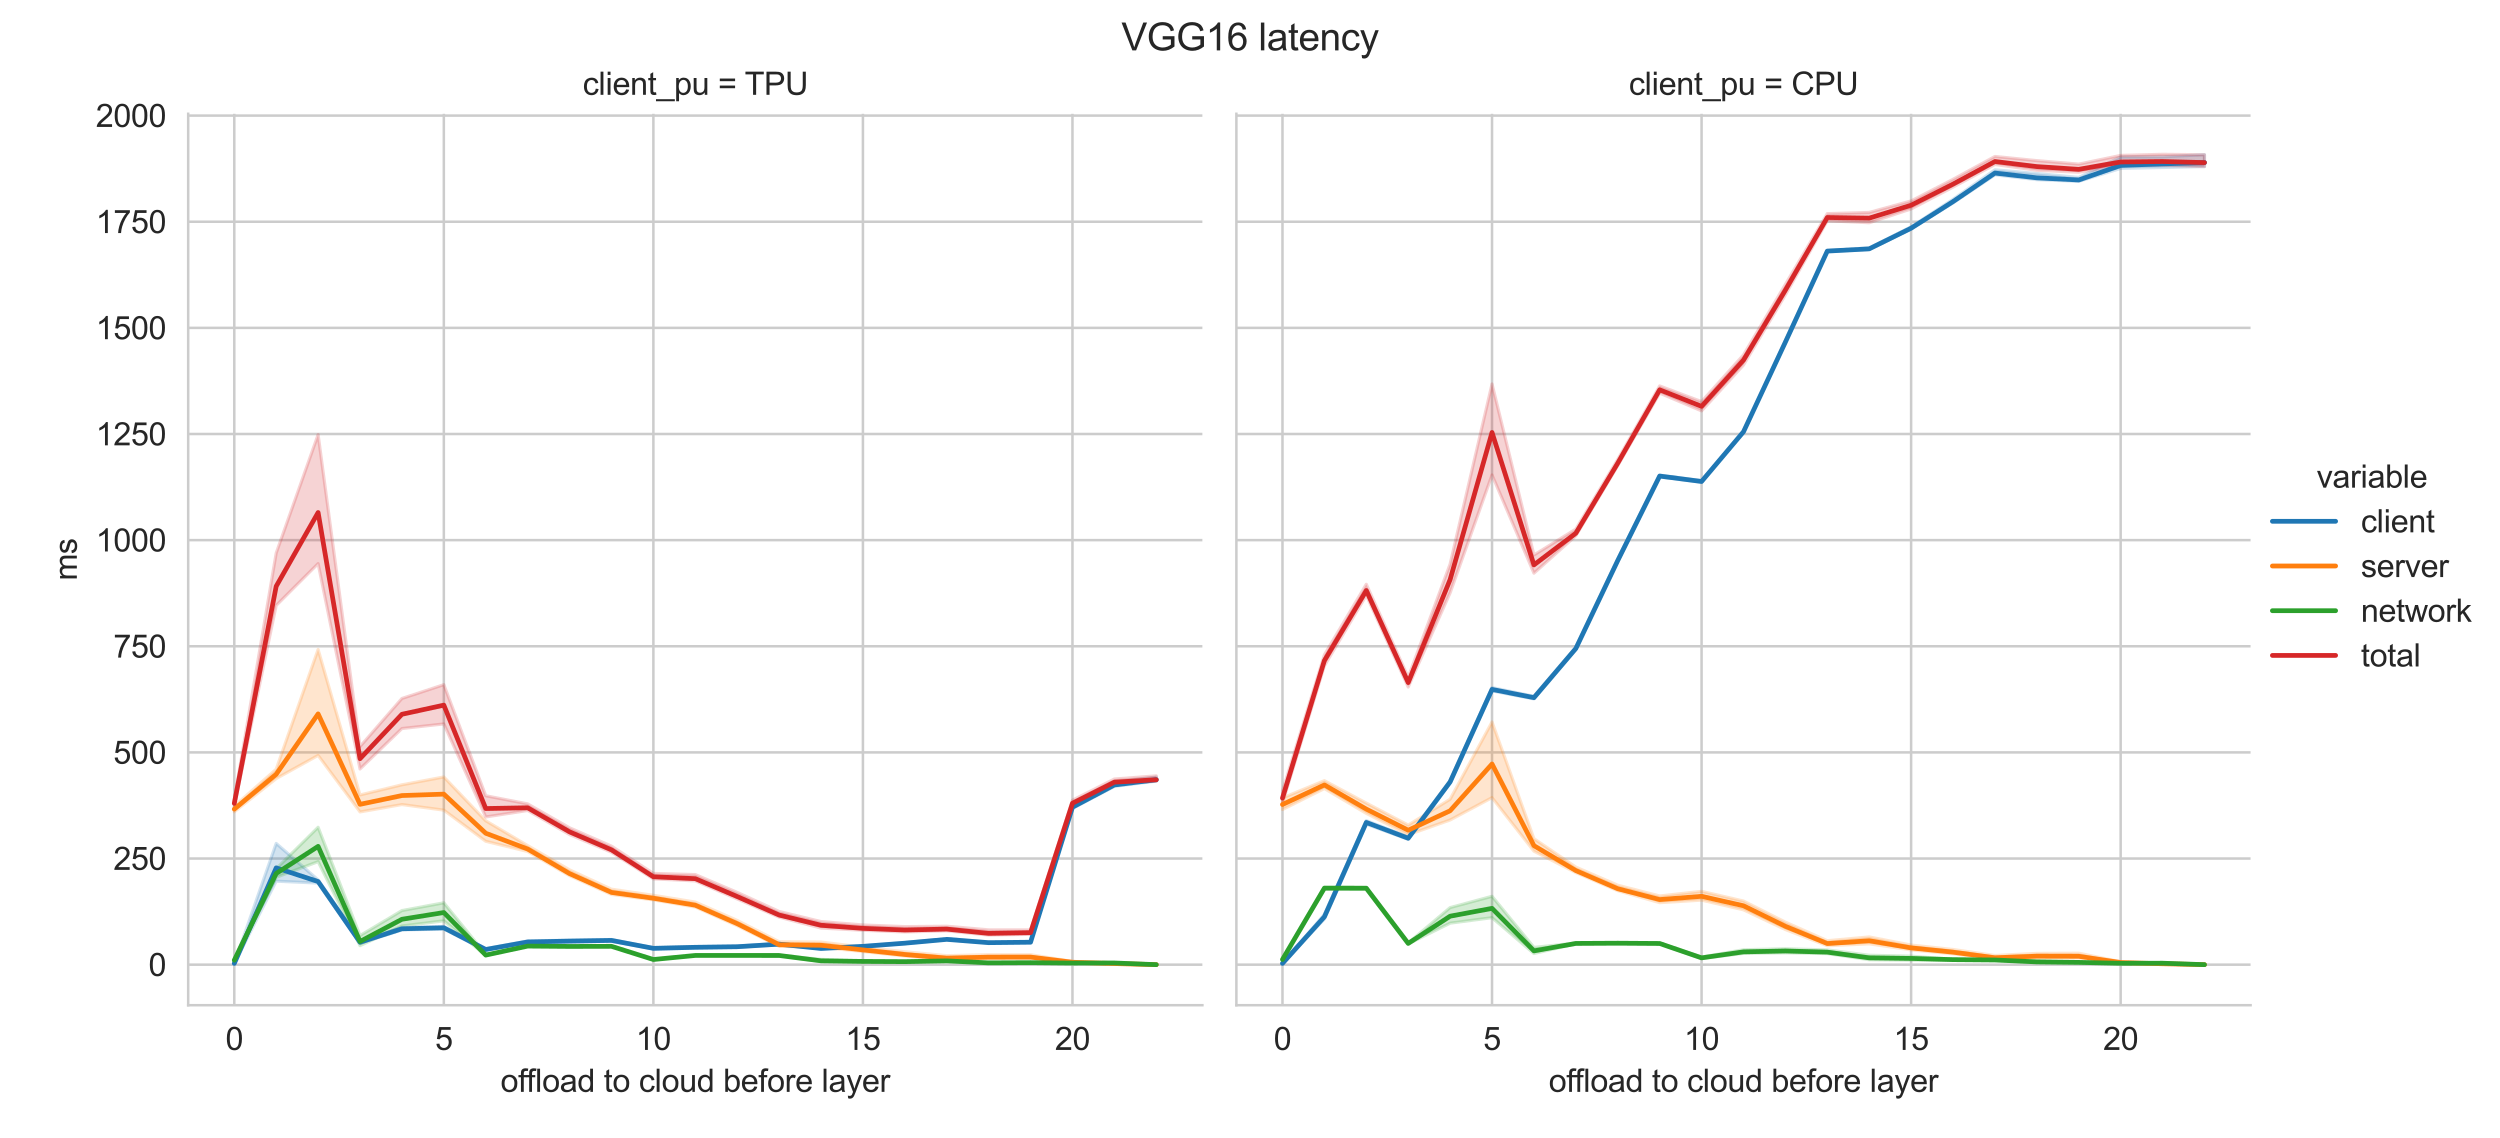 <?xml version="1.0" encoding="utf-8" standalone="no"?>
<!DOCTYPE svg PUBLIC "-//W3C//DTD SVG 1.1//EN"
  "http://www.w3.org/Graphics/SVG/1.1/DTD/svg11.dtd">
<svg xmlns:xlink="http://www.w3.org/1999/xlink" width="791.01pt" height="360pt" viewBox="0 0 791.01 360" xmlns="http://www.w3.org/2000/svg" version="1.1">
 <defs>
  <style type="text/css">*{stroke-linejoin: round; stroke-linecap: butt}</style>
 </defs>
 <g id="figure_1">
  <g id="patch_1">
   <path d="M 0 360 
L 791.01 360 
L 791.01 0 
L 0 0 
z
" style="fill: #ffffff"/>
  </g>
  <g id="axes_1">
   <g id="patch_2">
    <path d="M 59.545 318.04 
L 380.438 318.04 
L 380.438 36 
L 59.545 36 
z
" style="fill: #ffffff"/>
   </g>
   <g id="matplotlib.axis_1">
    <g id="xtick_1">
     <g id="line2d_1">
      <path d="M 74.131 318.04 
L 74.131 36 
" clip-path="url(#p3eb9c1e6b5)" style="fill: none; stroke: #cccccc; stroke-width: 0.8; stroke-linecap: round"/>
     </g>
     <g id="text_1">
      <!-- 0 -->
      <g style="fill: #262626" transform="translate(71.351 332.198) scale(0.1 -0.1)">
       <defs>
        <path id="ArialMT-30" d="M 266 2259 
Q 266 3072 433 3567 
Q 600 4063 929 4331 
Q 1259 4600 1759 4600 
Q 2128 4600 2406 4451 
Q 2684 4303 2865 4023 
Q 3047 3744 3150 3342 
Q 3253 2941 3253 2259 
Q 3253 1453 3087 958 
Q 2922 463 2592 192 
Q 2263 -78 1759 -78 
Q 1097 -78 719 397 
Q 266 969 266 2259 
z
M 844 2259 
Q 844 1131 1108 757 
Q 1372 384 1759 384 
Q 2147 384 2411 759 
Q 2675 1134 2675 2259 
Q 2675 3391 2411 3762 
Q 2147 4134 1753 4134 
Q 1366 4134 1134 3806 
Q 844 3388 844 2259 
z
" transform="scale(0.016)"/>
       </defs>
       <use xlink:href="#ArialMT-30"/>
      </g>
     </g>
    </g>
    <g id="xtick_2">
     <g id="line2d_2">
      <path d="M 140.432 318.04 
L 140.432 36 
" clip-path="url(#p3eb9c1e6b5)" style="fill: none; stroke: #cccccc; stroke-width: 0.8; stroke-linecap: round"/>
     </g>
     <g id="text_2">
      <!-- 5 -->
      <g style="fill: #262626" transform="translate(137.651 332.198) scale(0.1 -0.1)">
       <defs>
        <path id="ArialMT-35" d="M 266 1200 
L 856 1250 
Q 922 819 1161 601 
Q 1400 384 1738 384 
Q 2144 384 2425 690 
Q 2706 997 2706 1503 
Q 2706 1984 2436 2262 
Q 2166 2541 1728 2541 
Q 1456 2541 1237 2417 
Q 1019 2294 894 2097 
L 366 2166 
L 809 4519 
L 3088 4519 
L 3088 3981 
L 1259 3981 
L 1013 2750 
Q 1425 3038 1878 3038 
Q 2478 3038 2890 2622 
Q 3303 2206 3303 1553 
Q 3303 931 2941 478 
Q 2500 -78 1738 -78 
Q 1113 -78 717 272 
Q 322 622 266 1200 
z
" transform="scale(0.016)"/>
       </defs>
       <use xlink:href="#ArialMT-35"/>
      </g>
     </g>
    </g>
    <g id="xtick_3">
     <g id="line2d_3">
      <path d="M 206.732 318.04 
L 206.732 36 
" clip-path="url(#p3eb9c1e6b5)" style="fill: none; stroke: #cccccc; stroke-width: 0.8; stroke-linecap: round"/>
     </g>
     <g id="text_3">
      <!-- 10 -->
      <g style="fill: #262626" transform="translate(201.171 332.198) scale(0.1 -0.1)">
       <defs>
        <path id="ArialMT-31" d="M 2384 0 
L 1822 0 
L 1822 3584 
Q 1619 3391 1289 3197 
Q 959 3003 697 2906 
L 697 3450 
Q 1169 3672 1522 3987 
Q 1875 4303 2022 4600 
L 2384 4600 
L 2384 0 
z
" transform="scale(0.016)"/>
       </defs>
       <use xlink:href="#ArialMT-31"/>
       <use xlink:href="#ArialMT-30" x="55.615"/>
      </g>
     </g>
    </g>
    <g id="xtick_4">
     <g id="line2d_4">
      <path d="M 273.032 318.04 
L 273.032 36 
" clip-path="url(#p3eb9c1e6b5)" style="fill: none; stroke: #cccccc; stroke-width: 0.8; stroke-linecap: round"/>
     </g>
     <g id="text_4">
      <!-- 15 -->
      <g style="fill: #262626" transform="translate(267.471 332.198) scale(0.1 -0.1)">
       <use xlink:href="#ArialMT-31"/>
       <use xlink:href="#ArialMT-35" x="55.615"/>
      </g>
     </g>
    </g>
    <g id="xtick_5">
     <g id="line2d_5">
      <path d="M 339.332 318.04 
L 339.332 36 
" clip-path="url(#p3eb9c1e6b5)" style="fill: none; stroke: #cccccc; stroke-width: 0.8; stroke-linecap: round"/>
     </g>
     <g id="text_5">
      <!-- 20 -->
      <g style="fill: #262626" transform="translate(333.771 332.198) scale(0.1 -0.1)">
       <defs>
        <path id="ArialMT-32" d="M 3222 541 
L 3222 0 
L 194 0 
Q 188 203 259 391 
Q 375 700 629 1000 
Q 884 1300 1366 1694 
Q 2113 2306 2375 2664 
Q 2638 3022 2638 3341 
Q 2638 3675 2398 3904 
Q 2159 4134 1775 4134 
Q 1369 4134 1125 3890 
Q 881 3647 878 3216 
L 300 3275 
Q 359 3922 746 4261 
Q 1134 4600 1788 4600 
Q 2447 4600 2831 4234 
Q 3216 3869 3216 3328 
Q 3216 3053 3103 2787 
Q 2991 2522 2730 2228 
Q 2469 1934 1863 1422 
Q 1356 997 1212 845 
Q 1069 694 975 541 
L 3222 541 
z
" transform="scale(0.016)"/>
       </defs>
       <use xlink:href="#ArialMT-32"/>
       <use xlink:href="#ArialMT-30" x="55.615"/>
      </g>
     </g>
    </g>
    <g id="text_6">
     <!-- offload to cloud before layer -->
     <g style="fill: #262626" transform="translate(158.378 345.465) scale(0.1 -0.1)">
      <defs>
       <path id="ArialMT-6f" d="M 213 1659 
Q 213 2581 725 3025 
Q 1153 3394 1769 3394 
Q 2453 3394 2887 2945 
Q 3322 2497 3322 1706 
Q 3322 1066 3130 698 
Q 2938 331 2570 128 
Q 2203 -75 1769 -75 
Q 1072 -75 642 372 
Q 213 819 213 1659 
z
M 791 1659 
Q 791 1022 1069 705 
Q 1347 388 1769 388 
Q 2188 388 2466 706 
Q 2744 1025 2744 1678 
Q 2744 2294 2464 2611 
Q 2184 2928 1769 2928 
Q 1347 2928 1069 2612 
Q 791 2297 791 1659 
z
" transform="scale(0.016)"/>
       <path id="ArialMT-66" d="M 556 0 
L 556 2881 
L 59 2881 
L 59 3319 
L 556 3319 
L 556 3672 
Q 556 4006 616 4169 
Q 697 4388 901 4523 
Q 1106 4659 1475 4659 
Q 1713 4659 2000 4603 
L 1916 4113 
Q 1741 4144 1584 4144 
Q 1328 4144 1222 4034 
Q 1116 3925 1116 3625 
L 1116 3319 
L 1763 3319 
L 1763 2881 
L 1116 2881 
L 1116 0 
L 556 0 
z
" transform="scale(0.016)"/>
       <path id="ArialMT-6c" d="M 409 0 
L 409 4581 
L 972 4581 
L 972 0 
L 409 0 
z
" transform="scale(0.016)"/>
       <path id="ArialMT-61" d="M 2588 409 
Q 2275 144 1986 34 
Q 1697 -75 1366 -75 
Q 819 -75 525 192 
Q 231 459 231 875 
Q 231 1119 342 1320 
Q 453 1522 633 1644 
Q 813 1766 1038 1828 
Q 1203 1872 1538 1913 
Q 2219 1994 2541 2106 
Q 2544 2222 2544 2253 
Q 2544 2597 2384 2738 
Q 2169 2928 1744 2928 
Q 1347 2928 1158 2789 
Q 969 2650 878 2297 
L 328 2372 
Q 403 2725 575 2942 
Q 747 3159 1072 3276 
Q 1397 3394 1825 3394 
Q 2250 3394 2515 3294 
Q 2781 3194 2906 3042 
Q 3031 2891 3081 2659 
Q 3109 2516 3109 2141 
L 3109 1391 
Q 3109 606 3145 398 
Q 3181 191 3288 0 
L 2700 0 
Q 2613 175 2588 409 
z
M 2541 1666 
Q 2234 1541 1622 1453 
Q 1275 1403 1131 1340 
Q 988 1278 909 1158 
Q 831 1038 831 891 
Q 831 666 1001 516 
Q 1172 366 1500 366 
Q 1825 366 2078 508 
Q 2331 650 2450 897 
Q 2541 1088 2541 1459 
L 2541 1666 
z
" transform="scale(0.016)"/>
       <path id="ArialMT-64" d="M 2575 0 
L 2575 419 
Q 2259 -75 1647 -75 
Q 1250 -75 917 144 
Q 584 363 401 755 
Q 219 1147 219 1656 
Q 219 2153 384 2558 
Q 550 2963 881 3178 
Q 1213 3394 1622 3394 
Q 1922 3394 2156 3267 
Q 2391 3141 2538 2938 
L 2538 4581 
L 3097 4581 
L 3097 0 
L 2575 0 
z
M 797 1656 
Q 797 1019 1065 703 
Q 1334 388 1700 388 
Q 2069 388 2326 689 
Q 2584 991 2584 1609 
Q 2584 2291 2321 2609 
Q 2059 2928 1675 2928 
Q 1300 2928 1048 2622 
Q 797 2316 797 1656 
z
" transform="scale(0.016)"/>
       <path id="ArialMT-20" transform="scale(0.016)"/>
       <path id="ArialMT-74" d="M 1650 503 
L 1731 6 
Q 1494 -44 1306 -44 
Q 1000 -44 831 53 
Q 663 150 594 308 
Q 525 466 525 972 
L 525 2881 
L 113 2881 
L 113 3319 
L 525 3319 
L 525 4141 
L 1084 4478 
L 1084 3319 
L 1650 3319 
L 1650 2881 
L 1084 2881 
L 1084 941 
Q 1084 700 1114 631 
Q 1144 563 1211 522 
Q 1278 481 1403 481 
Q 1497 481 1650 503 
z
" transform="scale(0.016)"/>
       <path id="ArialMT-63" d="M 2588 1216 
L 3141 1144 
Q 3050 572 2676 248 
Q 2303 -75 1759 -75 
Q 1078 -75 664 370 
Q 250 816 250 1647 
Q 250 2184 428 2587 
Q 606 2991 970 3192 
Q 1334 3394 1763 3394 
Q 2303 3394 2647 3120 
Q 2991 2847 3088 2344 
L 2541 2259 
Q 2463 2594 2264 2762 
Q 2066 2931 1784 2931 
Q 1359 2931 1093 2626 
Q 828 2322 828 1663 
Q 828 994 1084 691 
Q 1341 388 1753 388 
Q 2084 388 2306 591 
Q 2528 794 2588 1216 
z
" transform="scale(0.016)"/>
       <path id="ArialMT-75" d="M 2597 0 
L 2597 488 
Q 2209 -75 1544 -75 
Q 1250 -75 995 37 
Q 741 150 617 320 
Q 494 491 444 738 
Q 409 903 409 1263 
L 409 3319 
L 972 3319 
L 972 1478 
Q 972 1038 1006 884 
Q 1059 663 1231 536 
Q 1403 409 1656 409 
Q 1909 409 2131 539 
Q 2353 669 2445 892 
Q 2538 1116 2538 1541 
L 2538 3319 
L 3100 3319 
L 3100 0 
L 2597 0 
z
" transform="scale(0.016)"/>
       <path id="ArialMT-62" d="M 941 0 
L 419 0 
L 419 4581 
L 981 4581 
L 981 2947 
Q 1338 3394 1891 3394 
Q 2197 3394 2470 3270 
Q 2744 3147 2920 2923 
Q 3097 2700 3197 2384 
Q 3297 2069 3297 1709 
Q 3297 856 2875 390 
Q 2453 -75 1863 -75 
Q 1275 -75 941 416 
L 941 0 
z
M 934 1684 
Q 934 1088 1097 822 
Q 1363 388 1816 388 
Q 2184 388 2453 708 
Q 2722 1028 2722 1663 
Q 2722 2313 2464 2622 
Q 2206 2931 1841 2931 
Q 1472 2931 1203 2611 
Q 934 2291 934 1684 
z
" transform="scale(0.016)"/>
       <path id="ArialMT-65" d="M 2694 1069 
L 3275 997 
Q 3138 488 2766 206 
Q 2394 -75 1816 -75 
Q 1088 -75 661 373 
Q 234 822 234 1631 
Q 234 2469 665 2931 
Q 1097 3394 1784 3394 
Q 2450 3394 2872 2941 
Q 3294 2488 3294 1666 
Q 3294 1616 3291 1516 
L 816 1516 
Q 847 969 1125 678 
Q 1403 388 1819 388 
Q 2128 388 2347 550 
Q 2566 713 2694 1069 
z
M 847 1978 
L 2700 1978 
Q 2663 2397 2488 2606 
Q 2219 2931 1791 2931 
Q 1403 2931 1139 2672 
Q 875 2413 847 1978 
z
" transform="scale(0.016)"/>
       <path id="ArialMT-72" d="M 416 0 
L 416 3319 
L 922 3319 
L 922 2816 
Q 1116 3169 1280 3281 
Q 1444 3394 1641 3394 
Q 1925 3394 2219 3213 
L 2025 2691 
Q 1819 2813 1613 2813 
Q 1428 2813 1281 2702 
Q 1134 2591 1072 2394 
Q 978 2094 978 1738 
L 978 0 
L 416 0 
z
" transform="scale(0.016)"/>
       <path id="ArialMT-79" d="M 397 -1278 
L 334 -750 
Q 519 -800 656 -800 
Q 844 -800 956 -737 
Q 1069 -675 1141 -563 
Q 1194 -478 1313 -144 
Q 1328 -97 1363 -6 
L 103 3319 
L 709 3319 
L 1400 1397 
Q 1534 1031 1641 628 
Q 1738 1016 1872 1384 
L 2581 3319 
L 3144 3319 
L 1881 -56 
Q 1678 -603 1566 -809 
Q 1416 -1088 1222 -1217 
Q 1028 -1347 759 -1347 
Q 597 -1347 397 -1278 
z
" transform="scale(0.016)"/>
      </defs>
      <use xlink:href="#ArialMT-6f"/>
      <use xlink:href="#ArialMT-66" x="55.615"/>
      <use xlink:href="#ArialMT-66" x="81.648"/>
      <use xlink:href="#ArialMT-6c" x="109.432"/>
      <use xlink:href="#ArialMT-6f" x="131.648"/>
      <use xlink:href="#ArialMT-61" x="187.264"/>
      <use xlink:href="#ArialMT-64" x="242.879"/>
      <use xlink:href="#ArialMT-20" x="298.494"/>
      <use xlink:href="#ArialMT-74" x="326.277"/>
      <use xlink:href="#ArialMT-6f" x="354.061"/>
      <use xlink:href="#ArialMT-20" x="409.676"/>
      <use xlink:href="#ArialMT-63" x="437.459"/>
      <use xlink:href="#ArialMT-6c" x="487.459"/>
      <use xlink:href="#ArialMT-6f" x="509.676"/>
      <use xlink:href="#ArialMT-75" x="565.291"/>
      <use xlink:href="#ArialMT-64" x="620.906"/>
      <use xlink:href="#ArialMT-20" x="676.521"/>
      <use xlink:href="#ArialMT-62" x="704.305"/>
      <use xlink:href="#ArialMT-65" x="759.92"/>
      <use xlink:href="#ArialMT-66" x="815.535"/>
      <use xlink:href="#ArialMT-6f" x="843.318"/>
      <use xlink:href="#ArialMT-72" x="898.934"/>
      <use xlink:href="#ArialMT-65" x="932.234"/>
      <use xlink:href="#ArialMT-20" x="987.85"/>
      <use xlink:href="#ArialMT-6c" x="1015.633"/>
      <use xlink:href="#ArialMT-61" x="1037.85"/>
      <use xlink:href="#ArialMT-79" x="1093.465"/>
      <use xlink:href="#ArialMT-65" x="1143.465"/>
      <use xlink:href="#ArialMT-72" x="1199.08"/>
     </g>
    </g>
   </g>
   <g id="matplotlib.axis_2">
    <g id="ytick_1">
     <g id="line2d_6">
      <path d="M 59.545 305.22 
L 380.438 305.22 
" clip-path="url(#p3eb9c1e6b5)" style="fill: none; stroke: #cccccc; stroke-width: 0.8; stroke-linecap: round"/>
     </g>
     <g id="text_7">
      <!-- 0 -->
      <g style="fill: #262626" transform="translate(46.985 308.799) scale(0.1 -0.1)">
       <use xlink:href="#ArialMT-30"/>
      </g>
     </g>
    </g>
    <g id="ytick_2">
     <g id="line2d_7">
      <path d="M 59.545 271.641 
L 380.438 271.641 
" clip-path="url(#p3eb9c1e6b5)" style="fill: none; stroke: #cccccc; stroke-width: 0.8; stroke-linecap: round"/>
     </g>
     <g id="text_8">
      <!-- 250 -->
      <g style="fill: #262626" transform="translate(35.863 275.22) scale(0.1 -0.1)">
       <use xlink:href="#ArialMT-32"/>
       <use xlink:href="#ArialMT-35" x="55.615"/>
       <use xlink:href="#ArialMT-30" x="111.23"/>
      </g>
     </g>
    </g>
    <g id="ytick_3">
     <g id="line2d_8">
      <path d="M 59.545 238.061 
L 380.438 238.061 
" clip-path="url(#p3eb9c1e6b5)" style="fill: none; stroke: #cccccc; stroke-width: 0.8; stroke-linecap: round"/>
     </g>
     <g id="text_9">
      <!-- 500 -->
      <g style="fill: #262626" transform="translate(35.863 241.64) scale(0.1 -0.1)">
       <use xlink:href="#ArialMT-35"/>
       <use xlink:href="#ArialMT-30" x="55.615"/>
       <use xlink:href="#ArialMT-30" x="111.23"/>
      </g>
     </g>
    </g>
    <g id="ytick_4">
     <g id="line2d_9">
      <path d="M 59.545 204.482 
L 380.438 204.482 
" clip-path="url(#p3eb9c1e6b5)" style="fill: none; stroke: #cccccc; stroke-width: 0.8; stroke-linecap: round"/>
     </g>
     <g id="text_10">
      <!-- 750 -->
      <g style="fill: #262626" transform="translate(35.863 208.061) scale(0.1 -0.1)">
       <defs>
        <path id="ArialMT-37" d="M 303 3981 
L 303 4522 
L 3269 4522 
L 3269 4084 
Q 2831 3619 2401 2847 
Q 1972 2075 1738 1259 
Q 1569 684 1522 0 
L 944 0 
Q 953 541 1156 1306 
Q 1359 2072 1739 2783 
Q 2119 3494 2547 3981 
L 303 3981 
z
" transform="scale(0.016)"/>
       </defs>
       <use xlink:href="#ArialMT-37"/>
       <use xlink:href="#ArialMT-35" x="55.615"/>
       <use xlink:href="#ArialMT-30" x="111.23"/>
      </g>
     </g>
    </g>
    <g id="ytick_5">
     <g id="line2d_10">
      <path d="M 59.545 170.903 
L 380.438 170.903 
" clip-path="url(#p3eb9c1e6b5)" style="fill: none; stroke: #cccccc; stroke-width: 0.8; stroke-linecap: round"/>
     </g>
     <g id="text_11">
      <!-- 1000 -->
      <g style="fill: #262626" transform="translate(30.302 174.482) scale(0.1 -0.1)">
       <use xlink:href="#ArialMT-31"/>
       <use xlink:href="#ArialMT-30" x="55.615"/>
       <use xlink:href="#ArialMT-30" x="111.23"/>
       <use xlink:href="#ArialMT-30" x="166.846"/>
      </g>
     </g>
    </g>
    <g id="ytick_6">
     <g id="line2d_11">
      <path d="M 59.545 137.323 
L 380.438 137.323 
" clip-path="url(#p3eb9c1e6b5)" style="fill: none; stroke: #cccccc; stroke-width: 0.8; stroke-linecap: round"/>
     </g>
     <g id="text_12">
      <!-- 1250 -->
      <g style="fill: #262626" transform="translate(30.302 140.902) scale(0.1 -0.1)">
       <use xlink:href="#ArialMT-31"/>
       <use xlink:href="#ArialMT-32" x="55.615"/>
       <use xlink:href="#ArialMT-35" x="111.23"/>
       <use xlink:href="#ArialMT-30" x="166.846"/>
      </g>
     </g>
    </g>
    <g id="ytick_7">
     <g id="line2d_12">
      <path d="M 59.545 103.744 
L 380.438 103.744 
" clip-path="url(#p3eb9c1e6b5)" style="fill: none; stroke: #cccccc; stroke-width: 0.8; stroke-linecap: round"/>
     </g>
     <g id="text_13">
      <!-- 1500 -->
      <g style="fill: #262626" transform="translate(30.302 107.323) scale(0.1 -0.1)">
       <use xlink:href="#ArialMT-31"/>
       <use xlink:href="#ArialMT-35" x="55.615"/>
       <use xlink:href="#ArialMT-30" x="111.23"/>
       <use xlink:href="#ArialMT-30" x="166.846"/>
      </g>
     </g>
    </g>
    <g id="ytick_8">
     <g id="line2d_13">
      <path d="M 59.545 70.165 
L 380.438 70.165 
" clip-path="url(#p3eb9c1e6b5)" style="fill: none; stroke: #cccccc; stroke-width: 0.8; stroke-linecap: round"/>
     </g>
     <g id="text_14">
      <!-- 1750 -->
      <g style="fill: #262626" transform="translate(30.302 73.744) scale(0.1 -0.1)">
       <use xlink:href="#ArialMT-31"/>
       <use xlink:href="#ArialMT-37" x="55.615"/>
       <use xlink:href="#ArialMT-35" x="111.23"/>
       <use xlink:href="#ArialMT-30" x="166.846"/>
      </g>
     </g>
    </g>
    <g id="ytick_9">
     <g id="line2d_14">
      <path d="M 59.545 36.586 
L 380.438 36.586 
" clip-path="url(#p3eb9c1e6b5)" style="fill: none; stroke: #cccccc; stroke-width: 0.8; stroke-linecap: round"/>
     </g>
     <g id="text_15">
      <!-- 2000 -->
      <g style="fill: #262626" transform="translate(30.302 40.164) scale(0.1 -0.1)">
       <use xlink:href="#ArialMT-32"/>
       <use xlink:href="#ArialMT-30" x="55.615"/>
       <use xlink:href="#ArialMT-30" x="111.23"/>
       <use xlink:href="#ArialMT-30" x="166.846"/>
      </g>
     </g>
    </g>
    <g id="text_16">
     <!-- ms -->
     <g style="fill: #262626" transform="translate(24.314 183.685) rotate(-90) scale(0.1 -0.1)">
      <defs>
       <path id="ArialMT-6d" d="M 422 0 
L 422 3319 
L 925 3319 
L 925 2853 
Q 1081 3097 1340 3245 
Q 1600 3394 1931 3394 
Q 2300 3394 2536 3241 
Q 2772 3088 2869 2813 
Q 3263 3394 3894 3394 
Q 4388 3394 4653 3120 
Q 4919 2847 4919 2278 
L 4919 0 
L 4359 0 
L 4359 2091 
Q 4359 2428 4304 2576 
Q 4250 2725 4106 2815 
Q 3963 2906 3769 2906 
Q 3419 2906 3187 2673 
Q 2956 2441 2956 1928 
L 2956 0 
L 2394 0 
L 2394 2156 
Q 2394 2531 2256 2718 
Q 2119 2906 1806 2906 
Q 1569 2906 1367 2781 
Q 1166 2656 1075 2415 
Q 984 2175 984 1722 
L 984 0 
L 422 0 
z
" transform="scale(0.016)"/>
       <path id="ArialMT-73" d="M 197 991 
L 753 1078 
Q 800 744 1014 566 
Q 1228 388 1613 388 
Q 2000 388 2187 545 
Q 2375 703 2375 916 
Q 2375 1106 2209 1216 
Q 2094 1291 1634 1406 
Q 1016 1563 777 1677 
Q 538 1791 414 1992 
Q 291 2194 291 2438 
Q 291 2659 392 2848 
Q 494 3038 669 3163 
Q 800 3259 1026 3326 
Q 1253 3394 1513 3394 
Q 1903 3394 2198 3281 
Q 2494 3169 2634 2976 
Q 2775 2784 2828 2463 
L 2278 2388 
Q 2241 2644 2061 2787 
Q 1881 2931 1553 2931 
Q 1166 2931 1000 2803 
Q 834 2675 834 2503 
Q 834 2394 903 2306 
Q 972 2216 1119 2156 
Q 1203 2125 1616 2013 
Q 2213 1853 2448 1751 
Q 2684 1650 2818 1456 
Q 2953 1263 2953 975 
Q 2953 694 2789 445 
Q 2625 197 2315 61 
Q 2006 -75 1616 -75 
Q 969 -75 630 194 
Q 291 463 197 991 
z
" transform="scale(0.016)"/>
      </defs>
      <use xlink:href="#ArialMT-6d"/>
      <use xlink:href="#ArialMT-73" x="83.301"/>
     </g>
    </g>
   </g>
   <g id="PolyCollection_1">
    <defs>
     <path id="m336914380c" d="M 74.131 -55.201 
L 74.131 -55.154 
L 87.392 -81.192 
L 100.652 -80.585 
L 113.912 -61.501 
L 127.172 -65.768 
L 140.432 -66.037 
L 153.692 -59.332 
L 166.952 -61.669 
L 180.212 -61.931 
L 193.472 -62.198 
L 206.732 -59.746 
L 219.992 -60.072 
L 233.252 -60.257 
L 246.512 -61.057 
L 259.772 -59.806 
L 273.032 -60.471 
L 286.292 -61.427 
L 299.552 -62.675 
L 312.812 -61.645 
L 326.072 -61.785 
L 339.332 -104.206 
L 352.592 -111.183 
L 365.852 -112.853 
L 365.852 -114.143 
L 365.852 -114.143 
L 352.592 -112.518 
L 339.332 -105.332 
L 326.072 -62.035 
L 312.812 -61.887 
L 299.552 -62.929 
L 286.292 -61.768 
L 273.032 -60.687 
L 259.772 -60.001 
L 246.512 -61.522 
L 233.252 -60.657 
L 219.992 -60.489 
L 206.732 -60.142 
L 193.472 -62.734 
L 180.212 -62.534 
L 166.952 -62.275 
L 153.692 -59.846 
L 140.432 -66.862 
L 127.172 -66.548 
L 113.912 -62.319 
L 100.652 -81.601 
L 87.392 -93.135 
L 74.131 -55.201 
z
" style="stroke: #1f77b4; stroke-opacity: 0.2"/>
    </defs>
    <g clip-path="url(#p3eb9c1e6b5)">
     <use xlink:href="#m336914380c" x="0" y="360" style="fill: #1f77b4; fill-opacity: 0.2; stroke: #1f77b4; stroke-opacity: 0.2"/>
    </g>
   </g>
   <g id="PolyCollection_2">
    <defs>
     <path id="m4c4e820c5f" d="M 74.131 -104.928 
L 74.131 -103.13 
L 87.392 -113.651 
L 100.652 -120.989 
L 113.912 -103.099 
L 127.172 -105.433 
L 140.432 -103.665 
L 153.692 -93.804 
L 166.952 -90.579 
L 180.212 -82.917 
L 193.472 -76.978 
L 206.732 -75.259 
L 219.992 -72.99 
L 233.252 -67.095 
L 246.512 -60.582 
L 259.772 -60.277 
L 273.032 -58.916 
L 286.292 -57.507 
L 299.552 -56.388 
L 312.812 -56.692 
L 326.072 -56.724 
L 339.332 -55.404 
L 352.592 -55.062 
L 365.852 -54.78 
L 365.852 -54.78 
L 365.852 -54.78 
L 352.592 -55.24 
L 339.332 -55.79 
L 326.072 -57.933 
L 312.812 -57.931 
L 299.552 -57.63 
L 286.292 -58.869 
L 273.032 -60.323 
L 259.772 -61.93 
L 246.512 -62.037 
L 233.252 -68.775 
L 219.992 -74.588 
L 206.732 -76.728 
L 193.472 -78.65 
L 180.212 -84.779 
L 166.952 -92.456 
L 153.692 -100.302 
L 140.432 -114.166 
L 127.172 -111.688 
L 113.912 -108.477 
L 100.652 -154.506 
L 87.392 -116.622 
L 74.131 -104.928 
z
" style="stroke: #ff7f0e; stroke-opacity: 0.2"/>
    </defs>
    <g clip-path="url(#p3eb9c1e6b5)">
     <use xlink:href="#m4c4e820c5f" x="0" y="360" style="fill: #ff7f0e; fill-opacity: 0.2; stroke: #ff7f0e; stroke-opacity: 0.2"/>
    </g>
   </g>
   <g id="PolyCollection_3">
    <defs>
     <path id="m0e6bf0d79c" d="M 74.131 -56.298 
L 74.131 -56.129 
L 87.392 -82.417 
L 100.652 -87.379 
L 113.912 -60.782 
L 127.172 -67.019 
L 140.432 -68.645 
L 153.692 -57.682 
L 166.952 -60.591 
L 180.212 -60.477 
L 193.472 -60.531 
L 206.732 -56.351 
L 219.992 -57.648 
L 233.252 -57.649 
L 246.512 -57.639 
L 259.772 -55.749 
L 273.032 -55.716 
L 286.292 -55.691 
L 299.552 -55.907 
L 312.812 -55.32 
L 326.072 -55.348 
L 339.332 -55.259 
L 352.592 -55.285 
L 365.852 -54.78 
L 365.852 -54.78 
L 365.852 -54.78 
L 352.592 -55.339 
L 339.332 -55.299 
L 326.072 -55.499 
L 312.812 -55.372 
L 299.552 -56.045 
L 286.292 -55.783 
L 273.032 -55.923 
L 259.772 -56.462 
L 246.512 -57.736 
L 233.252 -57.748 
L 219.992 -57.741 
L 206.732 -56.47 
L 193.472 -60.634 
L 180.212 -60.625 
L 166.952 -60.725 
L 153.692 -58.025 
L 140.432 -74.355 
L 127.172 -71.899 
L 113.912 -63.986 
L 100.652 -98.249 
L 87.392 -85.132 
L 74.131 -56.298 
z
" style="stroke: #2ca02c; stroke-opacity: 0.2"/>
    </defs>
    <g clip-path="url(#p3eb9c1e6b5)">
     <use xlink:href="#m0e6bf0d79c" x="0" y="360" style="fill: #2ca02c; fill-opacity: 0.2; stroke: #2ca02c; stroke-opacity: 0.2"/>
    </g>
   </g>
   <g id="PolyCollection_4">
    <defs>
     <path id="m6914ed46f7" d="M 74.131 -106.903 
L 74.131 -104.966 
L 87.392 -168.44 
L 100.652 -181.676 
L 113.912 -116.694 
L 127.172 -129.49 
L 140.432 -130.941 
L 153.692 -101.512 
L 166.952 -103.56 
L 180.212 -95.93 
L 193.472 -90.339 
L 206.732 -81.91 
L 219.992 -81.277 
L 233.252 -75.565 
L 246.512 -69.799 
L 259.772 -66.353 
L 273.032 -65.651 
L 286.292 -65.116 
L 299.552 -65.472 
L 312.812 -64.125 
L 326.072 -64.372 
L 339.332 -105.332 
L 352.592 -111.995 
L 365.852 -112.852 
L 365.852 -114.521 
L 365.852 -114.521 
L 352.592 -113.518 
L 339.332 -106.812 
L 326.072 -65.782 
L 312.812 -65.799 
L 299.552 -66.938 
L 286.292 -66.821 
L 273.032 -67.338 
L 259.772 -68.415 
L 246.512 -71.612 
L 233.252 -77.65 
L 219.992 -83.285 
L 206.732 -83.642 
L 193.472 -92.289 
L 180.212 -98.083 
L 166.952 -105.654 
L 153.692 -108.221 
L 140.432 -143.368 
L 127.172 -139.008 
L 113.912 -123.777 
L 100.652 -222.492 
L 87.392 -185.011 
L 74.131 -106.903 
z
" style="stroke: #d62728; stroke-opacity: 0.2"/>
    </defs>
    <g clip-path="url(#p3eb9c1e6b5)">
     <use xlink:href="#m6914ed46f7" x="0" y="360" style="fill: #d62728; fill-opacity: 0.2; stroke: #d62728; stroke-opacity: 0.2"/>
    </g>
   </g>
   <g id="line2d_15">
    <path d="M 74.131 304.824 
L 87.392 274.598 
L 100.652 278.926 
L 113.912 298.107 
L 127.172 293.868 
L 140.432 293.561 
L 153.692 300.425 
L 166.952 298.035 
L 180.212 297.77 
L 193.472 297.549 
L 206.732 300.058 
L 219.992 299.731 
L 233.252 299.548 
L 246.512 298.732 
L 259.772 300.102 
L 273.032 299.426 
L 286.292 298.426 
L 299.552 297.217 
L 312.812 298.265 
L 326.072 298.12 
L 339.332 255.412 
L 352.592 248.36 
L 365.852 246.712 
" clip-path="url(#p3eb9c1e6b5)" style="fill: none; stroke: #1f77b4; stroke-width: 1.5; stroke-linecap: round"/>
   </g>
   <g id="line2d_16">
    <path d="M 74.131 256.005 
L 87.392 244.973 
L 100.652 225.882 
L 113.912 254.493 
L 127.172 251.715 
L 140.432 251.265 
L 153.692 263.646 
L 166.952 268.636 
L 180.212 276.416 
L 193.472 282.366 
L 206.732 284.206 
L 219.992 286.411 
L 233.252 292.251 
L 246.512 298.921 
L 259.772 299.091 
L 273.032 300.554 
L 286.292 302.006 
L 299.552 303.161 
L 312.812 302.849 
L 326.072 302.825 
L 339.332 304.459 
L 352.592 304.874 
L 365.852 305.22 
" clip-path="url(#p3eb9c1e6b5)" style="fill: none; stroke: #ff7f0e; stroke-width: 1.5; stroke-linecap: round"/>
   </g>
   <g id="line2d_17">
    <path d="M 74.131 303.798 
L 87.392 276.366 
L 100.652 267.796 
L 113.912 297.888 
L 127.172 290.859 
L 140.432 288.723 
L 153.692 302.194 
L 166.952 299.347 
L 180.212 299.454 
L 193.472 299.421 
L 206.732 303.593 
L 219.992 302.31 
L 233.252 302.309 
L 246.512 302.314 
L 259.772 304.009 
L 273.032 304.197 
L 286.292 304.268 
L 299.552 304.028 
L 312.812 304.654 
L 326.072 304.592 
L 339.332 304.721 
L 352.592 304.69 
L 365.852 305.22 
" clip-path="url(#p3eb9c1e6b5)" style="fill: none; stroke: #2ca02c; stroke-width: 1.5; stroke-linecap: round"/>
   </g>
   <g id="line2d_18">
    <path d="M 74.131 254.187 
L 87.392 185.497 
L 100.652 162.165 
L 113.912 240.048 
L 127.172 226.002 
L 140.432 223.109 
L 153.692 255.826 
L 166.952 255.578 
L 180.212 263.2 
L 193.472 268.897 
L 206.732 277.417 
L 219.992 278.012 
L 233.252 283.668 
L 246.512 289.527 
L 259.772 292.762 
L 273.032 293.737 
L 286.292 294.26 
L 299.552 293.966 
L 312.812 295.328 
L 326.072 295.096 
L 339.332 254.152 
L 352.592 247.483 
L 365.852 246.712 
" clip-path="url(#p3eb9c1e6b5)" style="fill: none; stroke: #d62728; stroke-width: 1.5; stroke-linecap: round"/>
   </g>
   <g id="line2d_19"/>
   <g id="line2d_20"/>
   <g id="line2d_21"/>
   <g id="line2d_22"/>
   <g id="patch_3">
    <path d="M 59.545 318.04 
L 59.545 36 
" style="fill: none; stroke: #cccccc; stroke-width: 0.8; stroke-linejoin: miter; stroke-linecap: square"/>
   </g>
   <g id="patch_4">
    <path d="M 59.545 318.04 
L 380.438 318.04 
" style="fill: none; stroke: #cccccc; stroke-width: 0.8; stroke-linejoin: miter; stroke-linecap: square"/>
   </g>
   <g id="text_17">
    <!-- client_pu = TPU -->
    <g style="fill: #262626" transform="translate(184.367 30) scale(0.1 -0.1)">
     <defs>
      <path id="ArialMT-69" d="M 425 3934 
L 425 4581 
L 988 4581 
L 988 3934 
L 425 3934 
z
M 425 0 
L 425 3319 
L 988 3319 
L 988 0 
L 425 0 
z
" transform="scale(0.016)"/>
      <path id="ArialMT-6e" d="M 422 0 
L 422 3319 
L 928 3319 
L 928 2847 
Q 1294 3394 1984 3394 
Q 2284 3394 2536 3286 
Q 2788 3178 2913 3003 
Q 3038 2828 3088 2588 
Q 3119 2431 3119 2041 
L 3119 0 
L 2556 0 
L 2556 2019 
Q 2556 2363 2490 2533 
Q 2425 2703 2258 2804 
Q 2091 2906 1866 2906 
Q 1506 2906 1245 2678 
Q 984 2450 984 1813 
L 984 0 
L 422 0 
z
" transform="scale(0.016)"/>
      <path id="ArialMT-5f" d="M -97 -1272 
L -97 -866 
L 3631 -866 
L 3631 -1272 
L -97 -1272 
z
" transform="scale(0.016)"/>
      <path id="ArialMT-70" d="M 422 -1272 
L 422 3319 
L 934 3319 
L 934 2888 
Q 1116 3141 1344 3267 
Q 1572 3394 1897 3394 
Q 2322 3394 2647 3175 
Q 2972 2956 3137 2557 
Q 3303 2159 3303 1684 
Q 3303 1175 3120 767 
Q 2938 359 2589 142 
Q 2241 -75 1856 -75 
Q 1575 -75 1351 44 
Q 1128 163 984 344 
L 984 -1272 
L 422 -1272 
z
M 931 1641 
Q 931 1000 1190 694 
Q 1450 388 1819 388 
Q 2194 388 2461 705 
Q 2728 1022 2728 1688 
Q 2728 2322 2467 2637 
Q 2206 2953 1844 2953 
Q 1484 2953 1207 2617 
Q 931 2281 931 1641 
z
" transform="scale(0.016)"/>
      <path id="ArialMT-3d" d="M 3381 2694 
L 356 2694 
L 356 3219 
L 3381 3219 
L 3381 2694 
z
M 3381 1303 
L 356 1303 
L 356 1828 
L 3381 1828 
L 3381 1303 
z
" transform="scale(0.016)"/>
      <path id="ArialMT-54" d="M 1659 0 
L 1659 4041 
L 150 4041 
L 150 4581 
L 3781 4581 
L 3781 4041 
L 2266 4041 
L 2266 0 
L 1659 0 
z
" transform="scale(0.016)"/>
      <path id="ArialMT-50" d="M 494 0 
L 494 4581 
L 2222 4581 
Q 2678 4581 2919 4538 
Q 3256 4481 3484 4323 
Q 3713 4166 3852 3881 
Q 3991 3597 3991 3256 
Q 3991 2672 3619 2267 
Q 3247 1863 2275 1863 
L 1100 1863 
L 1100 0 
L 494 0 
z
M 1100 2403 
L 2284 2403 
Q 2872 2403 3119 2622 
Q 3366 2841 3366 3238 
Q 3366 3525 3220 3729 
Q 3075 3934 2838 4000 
Q 2684 4041 2272 4041 
L 1100 4041 
L 1100 2403 
z
" transform="scale(0.016)"/>
      <path id="ArialMT-55" d="M 3500 4581 
L 4106 4581 
L 4106 1934 
Q 4106 1244 3950 837 
Q 3794 431 3386 176 
Q 2978 -78 2316 -78 
Q 1672 -78 1262 144 
Q 853 366 678 786 
Q 503 1206 503 1934 
L 503 4581 
L 1109 4581 
L 1109 1938 
Q 1109 1341 1220 1058 
Q 1331 775 1601 622 
Q 1872 469 2263 469 
Q 2931 469 3215 772 
Q 3500 1075 3500 1938 
L 3500 4581 
z
" transform="scale(0.016)"/>
     </defs>
     <use xlink:href="#ArialMT-63"/>
     <use xlink:href="#ArialMT-6c" x="50"/>
     <use xlink:href="#ArialMT-69" x="72.217"/>
     <use xlink:href="#ArialMT-65" x="94.434"/>
     <use xlink:href="#ArialMT-6e" x="150.049"/>
     <use xlink:href="#ArialMT-74" x="205.664"/>
     <use xlink:href="#ArialMT-5f" x="233.447"/>
     <use xlink:href="#ArialMT-70" x="289.062"/>
     <use xlink:href="#ArialMT-75" x="344.678"/>
     <use xlink:href="#ArialMT-20" x="400.293"/>
     <use xlink:href="#ArialMT-3d" x="428.076"/>
     <use xlink:href="#ArialMT-20" x="486.475"/>
     <use xlink:href="#ArialMT-54" x="512.508"/>
     <use xlink:href="#ArialMT-50" x="573.592"/>
     <use xlink:href="#ArialMT-55" x="640.291"/>
    </g>
   </g>
  </g>
  <g id="axes_2">
   <g id="patch_5">
    <path d="M 391.197 318.04 
L 712.09 318.04 
L 712.09 36 
L 391.197 36 
z
" style="fill: #ffffff"/>
   </g>
   <g id="matplotlib.axis_3">
    <g id="xtick_6">
     <g id="line2d_23">
      <path d="M 405.783 318.04 
L 405.783 36 
" clip-path="url(#p7f2adbe6b1)" style="fill: none; stroke: #cccccc; stroke-width: 0.8; stroke-linecap: round"/>
     </g>
     <g id="text_18">
      <!-- 0 -->
      <g style="fill: #262626" transform="translate(403.003 332.198) scale(0.1 -0.1)">
       <use xlink:href="#ArialMT-30"/>
      </g>
     </g>
    </g>
    <g id="xtick_7">
     <g id="line2d_24">
      <path d="M 472.084 318.04 
L 472.084 36 
" clip-path="url(#p7f2adbe6b1)" style="fill: none; stroke: #cccccc; stroke-width: 0.8; stroke-linecap: round"/>
     </g>
     <g id="text_19">
      <!-- 5 -->
      <g style="fill: #262626" transform="translate(469.303 332.198) scale(0.1 -0.1)">
       <use xlink:href="#ArialMT-35"/>
      </g>
     </g>
    </g>
    <g id="xtick_8">
     <g id="line2d_25">
      <path d="M 538.384 318.04 
L 538.384 36 
" clip-path="url(#p7f2adbe6b1)" style="fill: none; stroke: #cccccc; stroke-width: 0.8; stroke-linecap: round"/>
     </g>
     <g id="text_20">
      <!-- 10 -->
      <g style="fill: #262626" transform="translate(532.823 332.198) scale(0.1 -0.1)">
       <use xlink:href="#ArialMT-31"/>
       <use xlink:href="#ArialMT-30" x="55.615"/>
      </g>
     </g>
    </g>
    <g id="xtick_9">
     <g id="line2d_26">
      <path d="M 604.684 318.04 
L 604.684 36 
" clip-path="url(#p7f2adbe6b1)" style="fill: none; stroke: #cccccc; stroke-width: 0.8; stroke-linecap: round"/>
     </g>
     <g id="text_21">
      <!-- 15 -->
      <g style="fill: #262626" transform="translate(599.123 332.198) scale(0.1 -0.1)">
       <use xlink:href="#ArialMT-31"/>
       <use xlink:href="#ArialMT-35" x="55.615"/>
      </g>
     </g>
    </g>
    <g id="xtick_10">
     <g id="line2d_27">
      <path d="M 670.984 318.04 
L 670.984 36 
" clip-path="url(#p7f2adbe6b1)" style="fill: none; stroke: #cccccc; stroke-width: 0.8; stroke-linecap: round"/>
     </g>
     <g id="text_22">
      <!-- 20 -->
      <g style="fill: #262626" transform="translate(665.423 332.198) scale(0.1 -0.1)">
       <use xlink:href="#ArialMT-32"/>
       <use xlink:href="#ArialMT-30" x="55.615"/>
      </g>
     </g>
    </g>
    <g id="text_23">
     <!-- offload to cloud before layer -->
     <g style="fill: #262626" transform="translate(490.03 345.465) scale(0.1 -0.1)">
      <use xlink:href="#ArialMT-6f"/>
      <use xlink:href="#ArialMT-66" x="55.615"/>
      <use xlink:href="#ArialMT-66" x="81.648"/>
      <use xlink:href="#ArialMT-6c" x="109.432"/>
      <use xlink:href="#ArialMT-6f" x="131.648"/>
      <use xlink:href="#ArialMT-61" x="187.264"/>
      <use xlink:href="#ArialMT-64" x="242.879"/>
      <use xlink:href="#ArialMT-20" x="298.494"/>
      <use xlink:href="#ArialMT-74" x="326.277"/>
      <use xlink:href="#ArialMT-6f" x="354.061"/>
      <use xlink:href="#ArialMT-20" x="409.676"/>
      <use xlink:href="#ArialMT-63" x="437.459"/>
      <use xlink:href="#ArialMT-6c" x="487.459"/>
      <use xlink:href="#ArialMT-6f" x="509.676"/>
      <use xlink:href="#ArialMT-75" x="565.291"/>
      <use xlink:href="#ArialMT-64" x="620.906"/>
      <use xlink:href="#ArialMT-20" x="676.521"/>
      <use xlink:href="#ArialMT-62" x="704.305"/>
      <use xlink:href="#ArialMT-65" x="759.92"/>
      <use xlink:href="#ArialMT-66" x="815.535"/>
      <use xlink:href="#ArialMT-6f" x="843.318"/>
      <use xlink:href="#ArialMT-72" x="898.934"/>
      <use xlink:href="#ArialMT-65" x="932.234"/>
      <use xlink:href="#ArialMT-20" x="987.85"/>
      <use xlink:href="#ArialMT-6c" x="1015.633"/>
      <use xlink:href="#ArialMT-61" x="1037.85"/>
      <use xlink:href="#ArialMT-79" x="1093.465"/>
      <use xlink:href="#ArialMT-65" x="1143.465"/>
      <use xlink:href="#ArialMT-72" x="1199.08"/>
     </g>
    </g>
   </g>
   <g id="matplotlib.axis_4">
    <g id="ytick_10">
     <g id="line2d_28">
      <path d="M 391.197 305.22 
L 712.09 305.22 
" clip-path="url(#p7f2adbe6b1)" style="fill: none; stroke: #cccccc; stroke-width: 0.8; stroke-linecap: round"/>
     </g>
    </g>
    <g id="ytick_11">
     <g id="line2d_29">
      <path d="M 391.197 271.641 
L 712.09 271.641 
" clip-path="url(#p7f2adbe6b1)" style="fill: none; stroke: #cccccc; stroke-width: 0.8; stroke-linecap: round"/>
     </g>
    </g>
    <g id="ytick_12">
     <g id="line2d_30">
      <path d="M 391.197 238.061 
L 712.09 238.061 
" clip-path="url(#p7f2adbe6b1)" style="fill: none; stroke: #cccccc; stroke-width: 0.8; stroke-linecap: round"/>
     </g>
    </g>
    <g id="ytick_13">
     <g id="line2d_31">
      <path d="M 391.197 204.482 
L 712.09 204.482 
" clip-path="url(#p7f2adbe6b1)" style="fill: none; stroke: #cccccc; stroke-width: 0.8; stroke-linecap: round"/>
     </g>
    </g>
    <g id="ytick_14">
     <g id="line2d_32">
      <path d="M 391.197 170.903 
L 712.09 170.903 
" clip-path="url(#p7f2adbe6b1)" style="fill: none; stroke: #cccccc; stroke-width: 0.8; stroke-linecap: round"/>
     </g>
    </g>
    <g id="ytick_15">
     <g id="line2d_33">
      <path d="M 391.197 137.323 
L 712.09 137.323 
" clip-path="url(#p7f2adbe6b1)" style="fill: none; stroke: #cccccc; stroke-width: 0.8; stroke-linecap: round"/>
     </g>
    </g>
    <g id="ytick_16">
     <g id="line2d_34">
      <path d="M 391.197 103.744 
L 712.09 103.744 
" clip-path="url(#p7f2adbe6b1)" style="fill: none; stroke: #cccccc; stroke-width: 0.8; stroke-linecap: round"/>
     </g>
    </g>
    <g id="ytick_17">
     <g id="line2d_35">
      <path d="M 391.197 70.165 
L 712.09 70.165 
" clip-path="url(#p7f2adbe6b1)" style="fill: none; stroke: #cccccc; stroke-width: 0.8; stroke-linecap: round"/>
     </g>
    </g>
    <g id="ytick_18">
     <g id="line2d_36">
      <path d="M 391.197 36.586 
L 712.09 36.586 
" clip-path="url(#p7f2adbe6b1)" style="fill: none; stroke: #cccccc; stroke-width: 0.8; stroke-linecap: round"/>
     </g>
    </g>
   </g>
   <g id="PolyCollection_5">
    <defs>
     <path id="m9753233490" d="M 405.783 -55.203 
L 405.783 -55.157 
L 419.043 -69.236 
L 432.304 -99.207 
L 445.564 -94.437 
L 458.824 -112.226 
L 472.084 -141.385 
L 485.344 -138.853 
L 498.604 -154.516 
L 511.864 -182.325 
L 525.124 -209.088 
L 538.384 -207.469 
L 551.644 -223.26 
L 564.904 -251.528 
L 578.164 -280.426 
L 591.424 -281.069 
L 604.684 -287.57 
L 617.944 -295.798 
L 631.204 -304.667 
L 644.464 -303.155 
L 657.724 -302.624 
L 670.984 -306.71 
L 684.244 -307.006 
L 697.504 -307.288 
L 697.504 -311.061 
L 697.504 -311.061 
L 684.244 -310.386 
L 670.984 -310.347 
L 657.724 -303.861 
L 644.464 -305.094 
L 631.204 -306.274 
L 617.944 -296.942 
L 604.684 -288.227 
L 591.424 -281.569 
L 578.164 -280.735 
L 564.904 -252.135 
L 551.644 -223.557 
L 538.384 -207.925 
L 525.124 -209.683 
L 511.864 -183.066 
L 498.604 -155.154 
L 485.344 -139.705 
L 472.084 -142.448 
L 458.824 -113.023 
L 445.564 -95.205 
L 432.304 -100.349 
L 419.043 -70.699 
L 405.783 -55.203 
z
" style="stroke: #1f77b4; stroke-opacity: 0.2"/>
    </defs>
    <g clip-path="url(#p7f2adbe6b1)">
     <use xlink:href="#m9753233490" x="0" y="360" style="fill: #1f77b4; fill-opacity: 0.2; stroke: #1f77b4; stroke-opacity: 0.2"/>
    </g>
   </g>
   <g id="PolyCollection_6">
    <defs>
     <path id="mdd521a31f5" d="M 405.783 -107.527 
L 405.783 -103.857 
L 419.043 -110.497 
L 432.304 -102.634 
L 445.564 -95.881 
L 458.824 -100.549 
L 472.084 -107.623 
L 485.344 -90.675 
L 498.604 -83.891 
L 511.864 -78.182 
L 525.124 -74.387 
L 538.384 -75.187 
L 551.644 -72.12 
L 564.904 -65.882 
L 578.164 -60.762 
L 591.424 -61.362 
L 604.684 -59.436 
L 617.944 -58.209 
L 631.204 -56.576 
L 644.464 -56.913 
L 657.724 -56.909 
L 670.984 -55.288 
L 684.244 -55.021 
L 697.504 -54.78 
L 697.504 -54.78 
L 697.504 -54.78 
L 684.244 -55.136 
L 670.984 -55.688 
L 657.724 -58.409 
L 644.464 -58.347 
L 631.204 -57.681 
L 617.944 -59.584 
L 604.684 -60.986 
L 591.424 -63.55 
L 578.164 -62.355 
L 564.904 -68.234 
L 551.644 -74.918 
L 538.384 -77.977 
L 525.124 -76.519 
L 511.864 -79.917 
L 498.604 -85.652 
L 485.344 -94.642 
L 472.084 -131.558 
L 458.824 -107.124 
L 445.564 -98.943 
L 432.304 -105.904 
L 419.043 -113 
L 405.783 -107.527 
z
" style="stroke: #ff7f0e; stroke-opacity: 0.2"/>
    </defs>
    <g clip-path="url(#p7f2adbe6b1)">
     <use xlink:href="#mdd521a31f5" x="0" y="360" style="fill: #ff7f0e; fill-opacity: 0.2; stroke: #ff7f0e; stroke-opacity: 0.2"/>
    </g>
   </g>
   <g id="PolyCollection_7">
    <defs>
     <path id="m487abb0878" d="M 405.783 -56.594 
L 405.783 -56.273 
L 419.043 -78.673 
L 432.304 -78.683 
L 445.564 -61.356 
L 458.824 -67.907 
L 472.084 -69.645 
L 485.344 -58.295 
L 498.604 -61.378 
L 511.864 -61.45 
L 525.124 -61.356 
L 538.384 -56.712 
L 551.644 -58.337 
L 564.904 -58.512 
L 578.164 -58.268 
L 591.424 -56.333 
L 604.684 -56.173 
L 617.944 -56.243 
L 631.204 -56.146 
L 644.464 -55.457 
L 657.724 -55.448 
L 670.984 -55.163 
L 684.244 -55.208 
L 697.504 -54.78 
L 697.504 -54.78 
L 697.504 -54.78 
L 684.244 -55.282 
L 670.984 -55.288 
L 657.724 -55.549 
L 644.464 -55.971 
L 631.204 -56.384 
L 617.944 -56.475 
L 604.684 -57.469 
L 591.424 -57.764 
L 578.164 -59.447 
L 564.904 -59.819 
L 551.644 -59.498 
L 538.384 -57.182 
L 525.124 -61.602 
L 511.864 -61.691 
L 498.604 -61.611 
L 485.344 -60.241 
L 472.084 -76.411 
L 458.824 -72.839 
L 445.564 -61.643 
L 432.304 -79.277 
L 419.043 -79.326 
L 405.783 -56.594 
z
" style="stroke: #2ca02c; stroke-opacity: 0.2"/>
    </defs>
    <g clip-path="url(#p7f2adbe6b1)">
     <use xlink:href="#m487abb0878" x="0" y="360" style="fill: #2ca02c; fill-opacity: 0.2; stroke: #2ca02c; stroke-opacity: 0.2"/>
    </g>
   </g>
   <g id="PolyCollection_8">
    <defs>
     <path id="m3107953cb5" d="M 405.783 -109.725 
L 405.783 -105.927 
L 419.043 -149.325 
L 432.304 -171.641 
L 445.564 -142.61 
L 458.824 -172.422 
L 472.084 -209.726 
L 485.344 -178.642 
L 498.604 -190.477 
L 511.864 -212.685 
L 525.124 -235.61 
L 538.384 -229.988 
L 551.644 -244.488 
L 564.904 -266.7 
L 578.164 -290.145 
L 591.424 -289.523 
L 604.684 -293.889 
L 617.944 -300.79 
L 631.204 -307.949 
L 644.464 -306.124 
L 657.724 -305.507 
L 670.984 -307.67 
L 684.244 -307.715 
L 697.504 -307.286 
L 697.504 -311.036 
L 697.504 -311.036 
L 684.244 -311.18 
L 670.984 -310.831 
L 657.724 -308.075 
L 644.464 -309.176 
L 631.204 -310.497 
L 617.944 -303.272 
L 604.684 -296.427 
L 591.424 -292.788 
L 578.164 -292.416 
L 564.904 -270.017 
L 551.644 -247.712 
L 538.384 -232.924 
L 525.124 -237.892 
L 511.864 -214.637 
L 498.604 -192.601 
L 485.344 -184.401 
L 472.084 -238.51 
L 458.824 -181.541 
L 445.564 -145.707 
L 432.304 -175.137 
L 419.043 -152.814 
L 405.783 -109.725 
z
" style="stroke: #d62728; stroke-opacity: 0.2"/>
    </defs>
    <g clip-path="url(#p7f2adbe6b1)">
     <use xlink:href="#m3107953cb5" x="0" y="360" style="fill: #d62728; fill-opacity: 0.2; stroke: #d62728; stroke-opacity: 0.2"/>
    </g>
   </g>
   <g id="line2d_37">
    <path d="M 405.783 304.823 
L 419.043 290.082 
L 432.304 260.226 
L 445.564 265.222 
L 458.824 247.401 
L 472.084 218.131 
L 485.344 220.743 
L 498.604 205.18 
L 511.864 177.347 
L 525.124 150.625 
L 538.384 152.346 
L 551.644 136.621 
L 564.904 108.236 
L 578.164 79.445 
L 591.424 78.74 
L 604.684 72.199 
L 617.944 63.79 
L 631.204 54.758 
L 644.464 56.269 
L 657.724 56.946 
L 670.984 52.34 
L 684.244 51.848 
L 697.504 51.443 
" clip-path="url(#p7f2adbe6b1)" style="fill: none; stroke: #1f77b4; stroke-width: 1.5; stroke-linecap: round"/>
   </g>
   <g id="line2d_38">
    <path d="M 405.783 254.547 
L 419.043 248.355 
L 432.304 256.007 
L 445.564 262.69 
L 458.824 256.525 
L 472.084 241.733 
L 485.344 267.571 
L 498.604 275.46 
L 511.864 281.204 
L 525.124 284.631 
L 538.384 283.595 
L 551.644 286.588 
L 564.904 293.092 
L 578.164 298.551 
L 591.424 297.654 
L 604.684 299.923 
L 617.944 301.27 
L 631.204 303.041 
L 644.464 302.536 
L 657.724 302.574 
L 670.984 304.559 
L 684.244 304.935 
L 697.504 305.22 
" clip-path="url(#p7f2adbe6b1)" style="fill: none; stroke: #ff7f0e; stroke-width: 1.5; stroke-linecap: round"/>
   </g>
   <g id="line2d_39">
    <path d="M 405.783 303.587 
L 419.043 281.014 
L 432.304 281.039 
L 445.564 298.499 
L 458.824 289.886 
L 472.084 287.408 
L 485.344 300.861 
L 498.604 298.505 
L 511.864 298.432 
L 525.124 298.522 
L 538.384 303.072 
L 551.644 301.173 
L 564.904 300.895 
L 578.164 301.26 
L 591.424 303.07 
L 604.684 303.25 
L 617.944 303.632 
L 631.204 303.741 
L 644.464 304.348 
L 657.724 304.503 
L 670.984 304.787 
L 684.244 304.76 
L 697.504 305.22 
" clip-path="url(#p7f2adbe6b1)" style="fill: none; stroke: #2ca02c; stroke-width: 1.5; stroke-linecap: round"/>
   </g>
   <g id="line2d_40">
    <path d="M 405.783 252.516 
L 419.043 209.011 
L 432.304 186.833 
L 445.564 215.971 
L 458.824 183.372 
L 472.084 136.833 
L 485.344 178.735 
L 498.604 168.705 
L 511.864 146.543 
L 525.124 123.339 
L 538.384 128.572 
L 551.644 113.943 
L 564.904 91.783 
L 578.164 68.816 
L 591.424 69.024 
L 604.684 64.932 
L 617.944 58.252 
L 631.204 51.099 
L 644.464 52.713 
L 657.724 53.583 
L 670.984 51.246 
L 684.244 51.103 
L 697.504 51.443 
" clip-path="url(#p7f2adbe6b1)" style="fill: none; stroke: #d62728; stroke-width: 1.5; stroke-linecap: round"/>
   </g>
   <g id="patch_6">
    <path d="M 391.197 318.04 
L 391.197 36 
" style="fill: none; stroke: #cccccc; stroke-width: 0.8; stroke-linejoin: miter; stroke-linecap: square"/>
   </g>
   <g id="patch_7">
    <path d="M 391.197 318.04 
L 712.09 318.04 
" style="fill: none; stroke: #cccccc; stroke-width: 0.8; stroke-linejoin: miter; stroke-linecap: square"/>
   </g>
   <g id="text_24">
    <!-- client_pu = CPU -->
    <g style="fill: #262626" transform="translate(515.375 30) scale(0.1 -0.1)">
     <defs>
      <path id="ArialMT-43" d="M 3763 1606 
L 4369 1453 
Q 4178 706 3683 314 
Q 3188 -78 2472 -78 
Q 1731 -78 1267 223 
Q 803 525 561 1097 
Q 319 1669 319 2325 
Q 319 3041 592 3573 
Q 866 4106 1370 4382 
Q 1875 4659 2481 4659 
Q 3169 4659 3637 4309 
Q 4106 3959 4291 3325 
L 3694 3184 
Q 3534 3684 3231 3912 
Q 2928 4141 2469 4141 
Q 1941 4141 1586 3887 
Q 1231 3634 1087 3207 
Q 944 2781 944 2328 
Q 944 1744 1114 1308 
Q 1284 872 1643 656 
Q 2003 441 2422 441 
Q 2931 441 3284 734 
Q 3638 1028 3763 1606 
z
" transform="scale(0.016)"/>
     </defs>
     <use xlink:href="#ArialMT-63"/>
     <use xlink:href="#ArialMT-6c" x="50"/>
     <use xlink:href="#ArialMT-69" x="72.217"/>
     <use xlink:href="#ArialMT-65" x="94.434"/>
     <use xlink:href="#ArialMT-6e" x="150.049"/>
     <use xlink:href="#ArialMT-74" x="205.664"/>
     <use xlink:href="#ArialMT-5f" x="233.447"/>
     <use xlink:href="#ArialMT-70" x="289.062"/>
     <use xlink:href="#ArialMT-75" x="344.678"/>
     <use xlink:href="#ArialMT-20" x="400.293"/>
     <use xlink:href="#ArialMT-3d" x="428.076"/>
     <use xlink:href="#ArialMT-20" x="486.475"/>
     <use xlink:href="#ArialMT-43" x="514.258"/>
     <use xlink:href="#ArialMT-50" x="586.475"/>
     <use xlink:href="#ArialMT-55" x="653.174"/>
    </g>
   </g>
  </g>
  <g id="text_25">
   <!-- VGG16 latency -->
   <g style="fill: #262626" transform="translate(354.819 15.936) scale(0.12 -0.12)">
    <defs>
     <path id="ArialMT-56" d="M 1803 0 
L 28 4581 
L 684 4581 
L 1875 1253 
Q 2019 853 2116 503 
Q 2222 878 2363 1253 
L 3600 4581 
L 4219 4581 
L 2425 0 
L 1803 0 
z
" transform="scale(0.016)"/>
     <path id="ArialMT-47" d="M 2638 1797 
L 2638 2334 
L 4578 2338 
L 4578 638 
Q 4131 281 3656 101 
Q 3181 -78 2681 -78 
Q 2006 -78 1454 211 
Q 903 500 622 1047 
Q 341 1594 341 2269 
Q 341 2938 620 3517 
Q 900 4097 1425 4378 
Q 1950 4659 2634 4659 
Q 3131 4659 3532 4498 
Q 3934 4338 4162 4050 
Q 4391 3763 4509 3300 
L 3963 3150 
Q 3859 3500 3706 3700 
Q 3553 3900 3268 4020 
Q 2984 4141 2638 4141 
Q 2222 4141 1919 4014 
Q 1616 3888 1430 3681 
Q 1244 3475 1141 3228 
Q 966 2803 966 2306 
Q 966 1694 1177 1281 
Q 1388 869 1791 669 
Q 2194 469 2647 469 
Q 3041 469 3416 620 
Q 3791 772 3984 944 
L 3984 1797 
L 2638 1797 
z
" transform="scale(0.016)"/>
     <path id="ArialMT-36" d="M 3184 3459 
L 2625 3416 
Q 2550 3747 2413 3897 
Q 2184 4138 1850 4138 
Q 1581 4138 1378 3988 
Q 1113 3794 959 3422 
Q 806 3050 800 2363 
Q 1003 2672 1297 2822 
Q 1591 2972 1913 2972 
Q 2475 2972 2870 2558 
Q 3266 2144 3266 1488 
Q 3266 1056 3080 686 
Q 2894 316 2569 119 
Q 2244 -78 1831 -78 
Q 1128 -78 684 439 
Q 241 956 241 2144 
Q 241 3472 731 4075 
Q 1159 4600 1884 4600 
Q 2425 4600 2770 4297 
Q 3116 3994 3184 3459 
z
M 888 1484 
Q 888 1194 1011 928 
Q 1134 663 1356 523 
Q 1578 384 1822 384 
Q 2178 384 2434 671 
Q 2691 959 2691 1453 
Q 2691 1928 2437 2201 
Q 2184 2475 1800 2475 
Q 1419 2475 1153 2201 
Q 888 1928 888 1484 
z
" transform="scale(0.016)"/>
    </defs>
    <use xlink:href="#ArialMT-56"/>
    <use xlink:href="#ArialMT-47" x="66.699"/>
    <use xlink:href="#ArialMT-47" x="144.482"/>
    <use xlink:href="#ArialMT-31" x="222.266"/>
    <use xlink:href="#ArialMT-36" x="277.881"/>
    <use xlink:href="#ArialMT-20" x="333.496"/>
    <use xlink:href="#ArialMT-6c" x="361.279"/>
    <use xlink:href="#ArialMT-61" x="383.496"/>
    <use xlink:href="#ArialMT-74" x="439.111"/>
    <use xlink:href="#ArialMT-65" x="466.895"/>
    <use xlink:href="#ArialMT-6e" x="522.51"/>
    <use xlink:href="#ArialMT-63" x="578.125"/>
    <use xlink:href="#ArialMT-79" x="628.125"/>
   </g>
  </g>
  <g id="legend_1">
   <g id="text_26">
    <!-- variable -->
    <g style="fill: #262626" transform="translate(732.995 154.295) scale(0.1 -0.1)">
     <defs>
      <path id="ArialMT-76" d="M 1344 0 
L 81 3319 
L 675 3319 
L 1388 1331 
Q 1503 1009 1600 663 
Q 1675 925 1809 1294 
L 2547 3319 
L 3125 3319 
L 1869 0 
L 1344 0 
z
" transform="scale(0.016)"/>
     </defs>
     <use xlink:href="#ArialMT-76"/>
     <use xlink:href="#ArialMT-61" x="50"/>
     <use xlink:href="#ArialMT-72" x="105.615"/>
     <use xlink:href="#ArialMT-69" x="138.916"/>
     <use xlink:href="#ArialMT-61" x="161.133"/>
     <use xlink:href="#ArialMT-62" x="216.748"/>
     <use xlink:href="#ArialMT-6c" x="272.363"/>
     <use xlink:href="#ArialMT-65" x="294.58"/>
    </g>
   </g>
   <g id="line2d_41">
    <path d="M 718.997 164.94 
L 728.997 164.94 
L 738.997 164.94 
" style="fill: none; stroke: #1f77b4; stroke-width: 1.5; stroke-linecap: round"/>
   </g>
   <g id="text_27">
    <!-- client -->
    <g style="fill: #262626" transform="translate(746.997 168.44) scale(0.1 -0.1)">
     <use xlink:href="#ArialMT-63"/>
     <use xlink:href="#ArialMT-6c" x="50"/>
     <use xlink:href="#ArialMT-69" x="72.217"/>
     <use xlink:href="#ArialMT-65" x="94.434"/>
     <use xlink:href="#ArialMT-6e" x="150.049"/>
     <use xlink:href="#ArialMT-74" x="205.664"/>
    </g>
   </g>
   <g id="line2d_42">
    <path d="M 718.997 179.085 
L 728.997 179.085 
L 738.997 179.085 
" style="fill: none; stroke: #ff7f0e; stroke-width: 1.5; stroke-linecap: round"/>
   </g>
   <g id="text_28">
    <!-- server -->
    <g style="fill: #262626" transform="translate(746.997 182.585) scale(0.1 -0.1)">
     <use xlink:href="#ArialMT-73"/>
     <use xlink:href="#ArialMT-65" x="50"/>
     <use xlink:href="#ArialMT-72" x="105.615"/>
     <use xlink:href="#ArialMT-76" x="138.916"/>
     <use xlink:href="#ArialMT-65" x="188.916"/>
     <use xlink:href="#ArialMT-72" x="244.531"/>
    </g>
   </g>
   <g id="line2d_43">
    <path d="M 718.997 193.23 
L 728.997 193.23 
L 738.997 193.23 
" style="fill: none; stroke: #2ca02c; stroke-width: 1.5; stroke-linecap: round"/>
   </g>
   <g id="text_29">
    <!-- network -->
    <g style="fill: #262626" transform="translate(746.997 196.73) scale(0.1 -0.1)">
     <defs>
      <path id="ArialMT-77" d="M 1034 0 
L 19 3319 
L 600 3319 
L 1128 1403 
L 1325 691 
Q 1338 744 1497 1375 
L 2025 3319 
L 2603 3319 
L 3100 1394 
L 3266 759 
L 3456 1400 
L 4025 3319 
L 4572 3319 
L 3534 0 
L 2950 0 
L 2422 1988 
L 2294 2553 
L 1622 0 
L 1034 0 
z
" transform="scale(0.016)"/>
      <path id="ArialMT-6b" d="M 425 0 
L 425 4581 
L 988 4581 
L 988 1969 
L 2319 3319 
L 3047 3319 
L 1778 2088 
L 3175 0 
L 2481 0 
L 1384 1697 
L 988 1316 
L 988 0 
L 425 0 
z
" transform="scale(0.016)"/>
     </defs>
     <use xlink:href="#ArialMT-6e"/>
     <use xlink:href="#ArialMT-65" x="55.615"/>
     <use xlink:href="#ArialMT-74" x="111.23"/>
     <use xlink:href="#ArialMT-77" x="139.014"/>
     <use xlink:href="#ArialMT-6f" x="211.23"/>
     <use xlink:href="#ArialMT-72" x="266.846"/>
     <use xlink:href="#ArialMT-6b" x="300.146"/>
    </g>
   </g>
   <g id="line2d_44">
    <path d="M 718.997 207.376 
L 728.997 207.376 
L 738.997 207.376 
" style="fill: none; stroke: #d62728; stroke-width: 1.5; stroke-linecap: round"/>
   </g>
   <g id="text_30">
    <!-- total -->
    <g style="fill: #262626" transform="translate(746.997 210.876) scale(0.1 -0.1)">
     <use xlink:href="#ArialMT-74"/>
     <use xlink:href="#ArialMT-6f" x="27.783"/>
     <use xlink:href="#ArialMT-74" x="83.398"/>
     <use xlink:href="#ArialMT-61" x="111.182"/>
     <use xlink:href="#ArialMT-6c" x="166.797"/>
    </g>
   </g>
  </g>
 </g>
 <defs>
  <clipPath id="p3eb9c1e6b5">
   <rect x="59.545" y="36" width="320.892" height="282.04"/>
  </clipPath>
  <clipPath id="p7f2adbe6b1">
   <rect x="391.197" y="36" width="320.892" height="282.04"/>
  </clipPath>
 </defs>
</svg>
